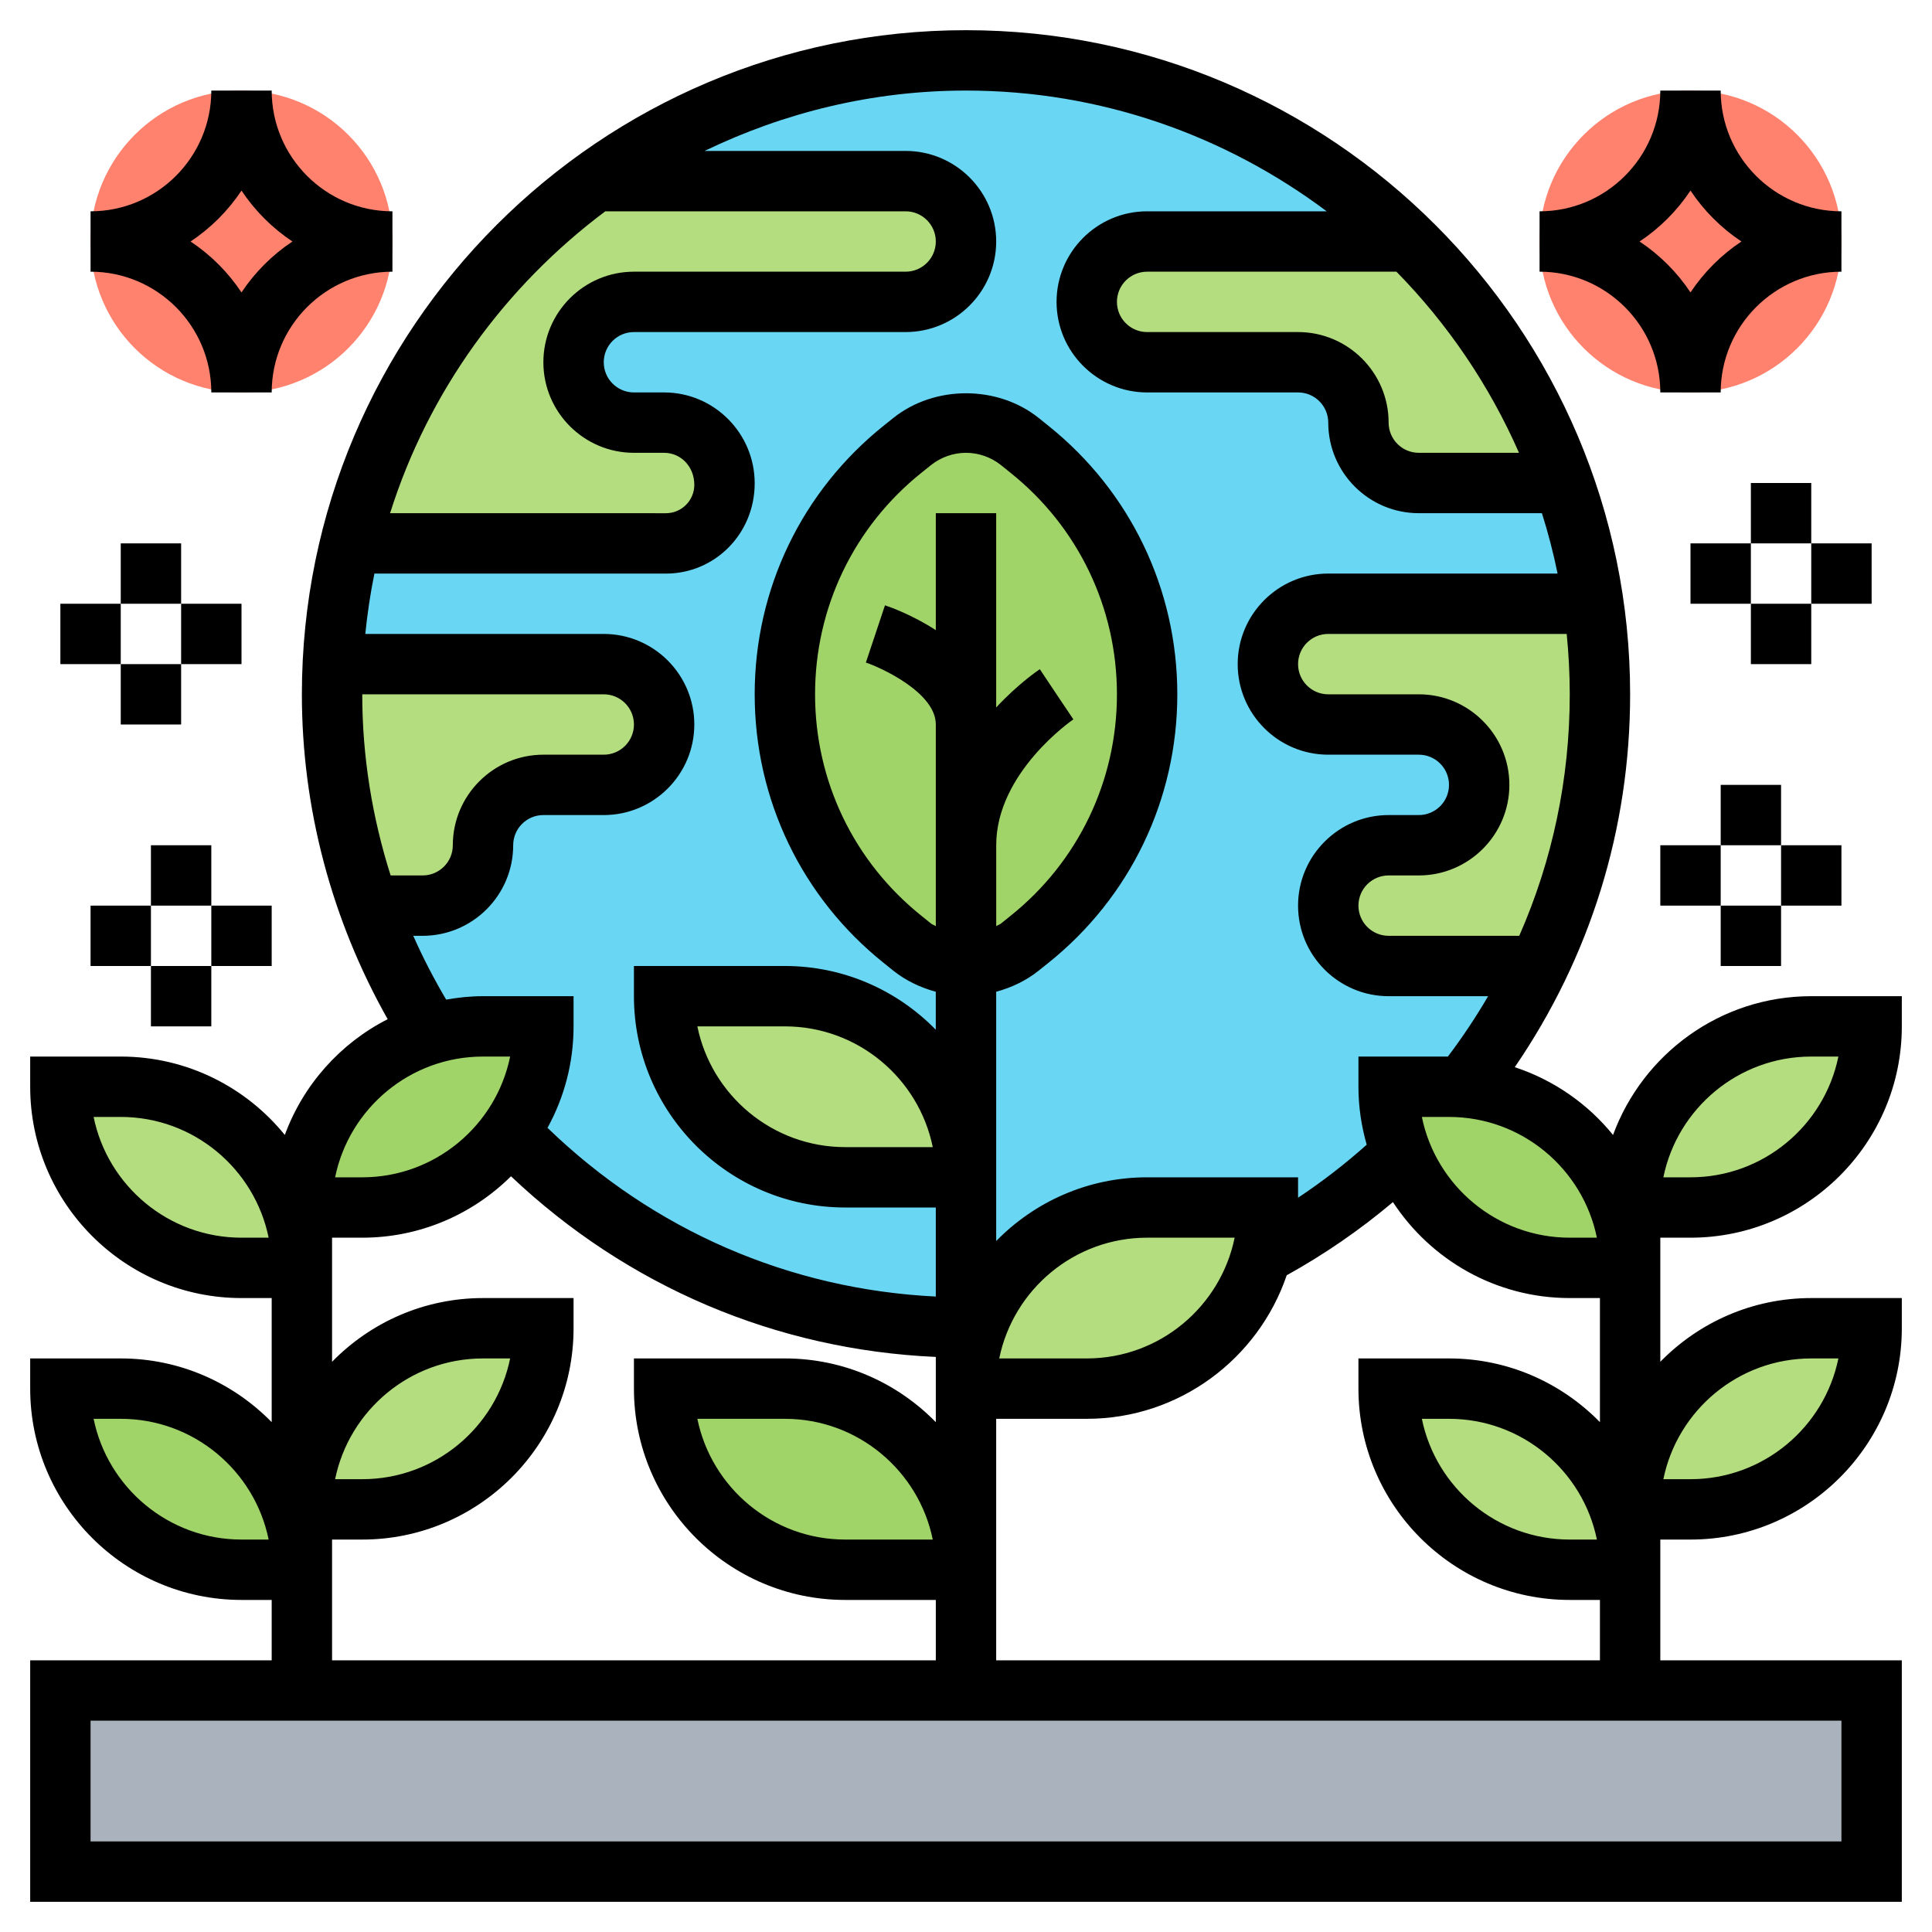 <svg id="Layer_5" enable-background="new 0 0 64 64" height="512" viewBox="0 0 64 64" width="512" xmlns="http://www.w3.org/2000/svg"><g><g><path d="m62 56v6h-60v-6h8 22 22z" fill="#aab2bd"/><circle cx="56" cy="8" fill="#ff826e" r="5"/><circle cx="8" cy="8" fill="#ff826e" r="5"/><path d="m32 44c-5.96 0-11.33-2.49-15.15-6.48.73-.99 1.15-2.2 1.15-3.52h-2c-.59 0-1.17.09-1.71.25-.84-1.33-1.54-2.75-2.08-4.25h.01 1.78c1.1 0 2-.9 2-2 0-.55.22-1.05.59-1.41.36-.37.86-.59 1.41-.59h2c1.1 0 2-.9 2-2 0-.55-.22-1.05-.59-1.41-.36-.37-.86-.59-1.41-.59h-8.95-.02c.06-1.37.25-2.71.57-4h.02 10.44c1.07 0 1.94-.87 1.94-1.94v-.05c0-1.11-.9-2.01-2-2.01h-1c-1.1 0-2-.9-2-2 0-.55.22-1.05.59-1.41.36-.37.86-.59 1.41-.59h9c1.1 0 2-.9 2-2 0-.55-.22-1.05-.59-1.41-.36-.37-.86-.59-1.41-.59h-10.29l-.01-.02c3.46-2.51 7.71-3.98 12.3-3.98 5.72 0 10.91 2.29 14.69 5.99l-.01.01h-8.68c-1.1 0-2 .9-2 2 0 .55.22 1.05.59 1.41.36.37.86.59 1.41.59h5c1.1 0 2 .9 2 2 0 .55.22 1.05.59 1.41.36.37.86.59 1.41.59h4.78l.02-.01c.46 1.28.79 2.62.98 4.01h-.02-8.76c-1.1 0-2 .9-2 2 0 .55.22 1.05.59 1.41.36.37.86.59 1.41.59h3c1.1 0 2 .9 2 2 0 .55-.22 1.05-.59 1.41-.36.37-.86.59-1.41.59h-1c-1.1 0-2 .9-2 2 0 .55.22 1.05.59 1.41.36.37.86.59 1.41.59h4.95.01c-.68 1.44-1.52 2.79-2.5 4.02-.15-.01-.3-.02-.46-.02h-2l.43 2.23c-1.38 1.31-2.93 2.44-4.64 3.34.14-.5.21-1.03.21-1.57h-4c-1.66 0-3.16.67-4.24 1.76-.62.62-1.11 1.37-1.4 2.22h-.01c-.12 0-.23.02-.35.02z" fill="#69d6f4"/><g fill="#b4dd7f"><path d="m16 28c0 1.1-.9 2-2 2h-1.78-.01c-.78-2.19-1.21-4.55-1.21-7 0-.34.01-.67.03-1h.02 8.95c.55 0 1.05.22 1.41.59.37.36.59.86.59 1.41 0 1.1-.9 2-2 2h-2c-.55 0-1.05.22-1.41.59-.37.36-.59.86-.59 1.41z"/><path d="m22 14c1.1 0 2 .9 2 2.01v.05c0 1.07-.87 1.94-1.94 1.94h-10.44-.02c1.2-4.91 4.13-9.15 8.1-12.02l.01.02h10.29c.55 0 1.05.22 1.41.59.37.36.59.86.59 1.41 0 1.1-.9 2-2 2h-9c-.55 0-1.05.22-1.41.59-.37.36-.59.86-.59 1.41 0 1.1.9 2 2 2z"/><path d="m46.68 8 .01-.01c2.27 2.22 4.03 4.95 5.11 8l-.02.01h-4.78c-.55 0-1.05-.22-1.41-.59-.37-.36-.59-.86-.59-1.41 0-1.1-.9-2-2-2h-5c-.55 0-1.05-.22-1.41-.59-.37-.36-.59-.86-.59-1.41 0-1.1.9-2 2-2z"/><path d="m52.78 20c.15.98.22 1.98.22 3 0 3.22-.73 6.28-2.04 9h-.01-4.95c-.55 0-1.05-.22-1.41-.59-.37-.36-.59-.86-.59-1.41 0-1.1.9-2 2-2h1c.55 0 1.05-.22 1.41-.59.37-.36.59-.86.59-1.41 0-1.1-.9-2-2-2h-3c-.55 0-1.05-.22-1.41-.59-.37-.36-.59-.86-.59-1.41 0-1.1.9-2 2-2h8.76z"/></g><path d="m32 32c-.65 0-1.28-.22-1.78-.62l-.32-.26c-2.46-1.97-3.9-4.96-3.9-8.12 0-1.58.36-3.12 1.03-4.51s1.64-2.63 2.87-3.61l.32-.26c.5-.4 1.13-.62 1.78-.62s1.28.22 1.78.62l.32.26c2.46 1.97 3.9 4.96 3.9 8.12 0 1.58-.36 3.12-1.03 4.51s-1.64 2.63-2.87 3.61l-.32.26c-.5.4-1.13.62-1.78.62z" fill="#a0d468"/><path d="m10 52h-2c-1.66 0-3.16-.67-4.24-1.76-1.09-1.08-1.76-2.58-1.76-4.24h2c1.66 0 3.16.67 4.24 1.76 1.09 1.08 1.76 2.58 1.76 4.24z" fill="#a0d468"/><path d="m10 42h-2c-1.66 0-3.16-.67-4.24-1.76-1.09-1.08-1.76-2.58-1.76-4.24h2c1.66 0 3.16.67 4.24 1.76 1.09 1.08 1.76 2.58 1.76 4.24z" fill="#b4dd7f"/><path d="m16.24 38.24c-1.08 1.09-2.58 1.76-4.24 1.76h-2c0-1.66.67-3.16 1.76-4.24.69-.7 1.56-1.23 2.53-1.51.54-.16 1.12-.25 1.71-.25h2c0 1.32-.42 2.53-1.15 3.52-.18.26-.38.5-.61.72z" fill="#a0d468"/><path d="m16 44h2c0 1.66-.67 3.16-1.76 4.24-1.08 1.09-2.58 1.76-4.24 1.76h-2c0-1.66.67-3.16 1.76-4.24 1.08-1.09 2.58-1.76 4.24-1.76z" fill="#b4dd7f"/><path d="m32 52h-4c-1.66 0-3.16-.67-4.24-1.76-1.09-1.08-1.76-2.58-1.76-4.24h4c1.66 0 3.16.67 4.24 1.76 1.09 1.08 1.76 2.58 1.76 4.24z" fill="#a0d468"/><path d="m32 39h-4c-1.66 0-3.16-.67-4.24-1.76-1.09-1.08-1.76-2.58-1.76-4.24h4c1.66 0 3.16.67 4.24 1.76 1.09 1.08 1.76 2.58 1.76 4.24z" fill="#b4dd7f"/><path d="m41.79 41.57c-.27 1.03-.82 1.94-1.55 2.67-1.08 1.09-2.58 1.76-4.24 1.76h-4c0-.71.12-1.39.35-2.02h.01c.29-.85.78-1.6 1.4-2.22 1.08-1.09 2.58-1.76 4.24-1.76h4c0 .54-.07 1.07-.21 1.57z" fill="#b4dd7f"/><path d="m54 40c0-1.66.67-3.16 1.76-4.24 1.08-1.09 2.58-1.76 4.24-1.76h2c0 1.66-.67 3.16-1.76 4.24-1.08 1.09-2.58 1.76-4.24 1.76z" fill="#b4dd7f"/><path d="m54 52h-2c-1.66 0-3.16-.67-4.24-1.76-1.09-1.08-1.76-2.58-1.76-4.24h2c1.66 0 3.16.67 4.24 1.76 1.09 1.08 1.76 2.58 1.76 4.24z" fill="#b4dd7f"/><path d="m48.46 36.02c1.47.11 2.8.75 3.78 1.74 1.09 1.08 1.76 2.58 1.76 4.24h-2c-1.66 0-3.16-.67-4.24-1.76-.57-.57-1.03-1.25-1.33-2.01l-.43-2.23h2c.16 0 .31.01.46.02z" fill="#a0d468"/><path d="m60 44h2c0 1.66-.67 3.16-1.76 4.24-1.08 1.09-2.58 1.76-4.24 1.76h-2c0-1.66.67-3.16 1.76-4.24 1.08-1.09 2.58-1.76 4.24-1.76z" fill="#b4dd7f"/></g><g><path d="m55 42v-1h1c3.859 0 7-3.141 7-7v-1h-3c-3.014 0-5.582 1.919-6.566 4.597-.838-1.033-1.964-1.82-3.255-2.245 2.499-3.655 3.821-7.89 3.821-12.352 0-12.131-9.869-22-22-22s-22 9.869-22 22c0 3.775.985 7.469 2.842 10.762-1.569.798-2.795 2.168-3.407 3.835-1.285-1.583-3.243-2.597-5.435-2.597h-3v1c0 3.859 3.141 7 7 7h1v4.111c-1.272-1.301-3.042-2.111-5-2.111h-3v1c0 3.859 3.141 7 7 7h1v2h-8v8h62v-8h-8v-2-1-1h1c3.859 0 7-3.141 7-7v-1h-3c-1.958 0-3.728.81-5 2.111v-2.111zm5-7h.899c-.465 2.279-2.484 4-4.899 4h-.899c.464-2.279 2.484-4 4.899-4zm-52 6c-2.415 0-4.435-1.721-4.899-4h.899c2.415 0 4.435 1.721 4.899 4zm0 10c-2.415 0-4.435-1.721-4.899-4h.899c2.415 0 4.435 1.721 4.899 4zm52-6h.899c-.465 2.279-2.484 4-4.899 4h-.899c.464-2.279 2.484-4 4.899-4zm-7.101-4h-.899c-2.415 0-4.435-1.721-4.899-4h.899c2.415 0 4.435 1.721 4.899 4zm-2.572-10h-4.327c-.552 0-1-.448-1-1s.448-1 1-1h1c1.654 0 3-1.346 3-3s-1.346-3-3-3h-3c-.552 0-1-.448-1-1s.448-1 1-1h7.899c.065.658.101 1.325.101 2 0 2.799-.573 5.501-1.673 8zm-.008-16h-3.319c-.552 0-1-.448-1-1 0-1.654-1.346-3-3-3h-5c-.552 0-1-.448-1-1s.448-1 1-1h8.259c1.694 1.725 3.075 3.756 4.06 6zm-30.268-8h9.949c.552 0 1 .448 1 1s-.448 1-1 1h-9c-1.654 0-3 1.346-3 3s1.346 3 3 3h1c.552 0 1 .453 1 1.06 0 .52-.422.941-.941.941l-9.137-.001c1.274-4.041 3.81-7.515 7.129-10zm-8.051 16h8c.552 0 1 .448 1 1s-.448 1-1 1h-2c-1.654 0-3 1.346-3 3 0 .552-.448 1-1 1h-1.06c-.614-1.934-.94-3.953-.94-6zm1.69 8h.31c1.654 0 3-1.346 3-3 0-.552.448-1 1-1h2c1.654 0 3-1.346 3-3s-1.346-3-3-3h-7.899c.068-.677.168-1.344.302-2l9.656.001c1.622 0 2.941-1.319 2.941-2.991 0-1.659-1.346-3.01-3-3.01h-1c-.552 0-1-.448-1-1s.448-1 1-1h9c1.654 0 3-1.346 3-3s-1.346-3-3-3h-6.66c2.625-1.268 5.555-2 8.66-2 4.482 0 8.611 1.5 11.949 4h-5.949c-1.654 0-3 1.346-3 3s1.346 3 3 3h5c.552 0 1 .448 1 1 0 1.654 1.346 3 3 3h4.078c.206.653.381 1.32.519 2h-7.597c-1.654 0-3 1.346-3 3s1.346 3 3 3h3c.552 0 1 .448 1 1s-.448 1-1 1h-1c-1.654 0-3 1.346-3 3s1.346 3 3 3h3.296c-.401.687-.845 1.354-1.332 2h-2.964v1c0 .666.099 1.309.274 1.92-.722.644-1.482 1.23-2.274 1.756v-.676h-5c-1.958 0-3.728.81-5 2.111v-1.111-1-6.147c.508-.138.991-.366 1.406-.698l.314-.251c2.72-2.175 4.28-5.421 4.28-8.904s-1.56-6.729-4.279-8.903l-.315-.253c-1.361-1.088-3.448-1.089-4.812.001l-.314.251c-2.72 2.175-4.28 5.421-4.28 8.904s1.56 6.729 4.279 8.903l.315.253c.415.331.897.559 1.405.697v1.258c-1.271-1.301-3.041-2.111-4.999-2.111h-5v1c0 3.859 3.141 7 7 7h3v2.95c-4.848-.238-9.353-2.193-12.863-5.589.549-.998.863-2.144.863-3.361v-1h-3c-.417 0-.823.043-1.22.114-.405-.687-.772-1.391-1.09-2.114zm27.209 10c-.465 2.279-2.484 4-4.899 4h-2.899c.465-2.279 2.484-4 4.899-4zm-5.342-17.17-.557-.83-.555-.832c-.061.041-.72.488-1.445 1.267v-6.435h-2v3.875c-.775-.505-1.517-.768-1.684-.823l-.633 1.896c.49.163 2.317.99 2.317 2.052v6.679c-.05-.032-.109-.047-.156-.084l-.314-.253c-2.244-1.793-3.53-4.47-3.53-7.342s1.286-5.549 3.529-7.343l.313-.251c.329-.261.74-.406 1.158-.406s.829.145 1.156.405l.314.253c2.244 1.793 3.53 4.47 3.53 7.342s-1.286 5.549-3.529 7.342l-.313.252c-.047.038-.107.052-.157.085v-2.679c-.001-2.415 2.53-4.152 2.556-4.17zm-4.658 14.17h-2.899c-2.415 0-4.435-1.721-4.899-4h2.899c2.415 0 4.435 1.721 4.899 4zm-14.899-3h.899c-.465 2.279-2.484 4-4.899 4h-.899c.464-2.279 2.484-4 4.899-4zm-5 18v-1-1h1c3.859 0 7-3.141 7-7v-1h-3c-1.958 0-3.728.81-5 2.111v-2.111-1-1h1c1.92 0 3.661-.778 4.927-2.034 3.859 3.654 8.782 5.748 14.073 5.984v1.05 1 .111c-1.272-1.301-3.042-2.111-5-2.111h-5v1c0 3.859 3.141 7 7 7h3v2h-20zm.101-4c.465-2.279 2.484-4 4.899-4h.899c-.465 2.279-2.484 4-4.899 4zm19.798 2h-2.899c-2.415 0-4.435-1.721-4.899-4h2.899c2.415 0 4.435 1.721 4.899 4zm30.101 10h-58v-4h58zm-8-13.889c-1.272-1.301-3.042-2.111-5-2.111h-3v1c0 3.859 3.141 7 7 7h1v2h-20v-2-1-5h3c3.073 0 5.685-1.995 6.624-4.755 1.238-.686 2.417-1.495 3.519-2.424 1.251 1.911 3.407 3.179 5.857 3.179h1zm-.101 3.889h-.899c-2.415 0-4.435-1.721-4.899-4h.899c2.415 0 4.435 1.721 4.899 4z"/><path d="m55 13h2c0-2.206 1.794-4 4-4v-2c-2.206 0-4-1.794-4-4h-2c0 2.206-1.794 4-4 4v2c2.206 0 4 1.794 4 4zm1-6.687c.444.668 1.019 1.243 1.687 1.687-.668.444-1.243 1.019-1.687 1.687-.444-.668-1.019-1.243-1.687-1.687.668-.444 1.243-1.019 1.687-1.687z"/><path d="m7 13h2c0-2.206 1.794-4 4-4v-2c-2.206 0-4-1.794-4-4h-2c0 2.206-1.794 4-4 4v2c2.206 0 4 1.794 4 4zm1-6.687c.444.668 1.019 1.243 1.687 1.687-.668.444-1.243 1.019-1.687 1.687-.444-.668-1.019-1.243-1.687-1.687.668-.444 1.243-1.019 1.687-1.687z"/><path d="m4 18h2v2h-2z"/><path d="m4 22h2v2h-2z"/><path d="m6 20h2v2h-2z"/><path d="m2 20h2v2h-2z"/><path d="m5 28h2v2h-2z"/><path d="m5 32h2v2h-2z"/><path d="m7 30h2v2h-2z"/><path d="m3 30h2v2h-2z"/><path d="m58 16h2v2h-2z"/><path d="m58 20h2v2h-2z"/><path d="m56 18h2v2h-2z"/><path d="m60 18h2v2h-2z"/><path d="m57 26h2v2h-2z"/><path d="m57 30h2v2h-2z"/><path d="m55 28h2v2h-2z"/><path d="m59 28h2v2h-2z"/></g></g></svg>
